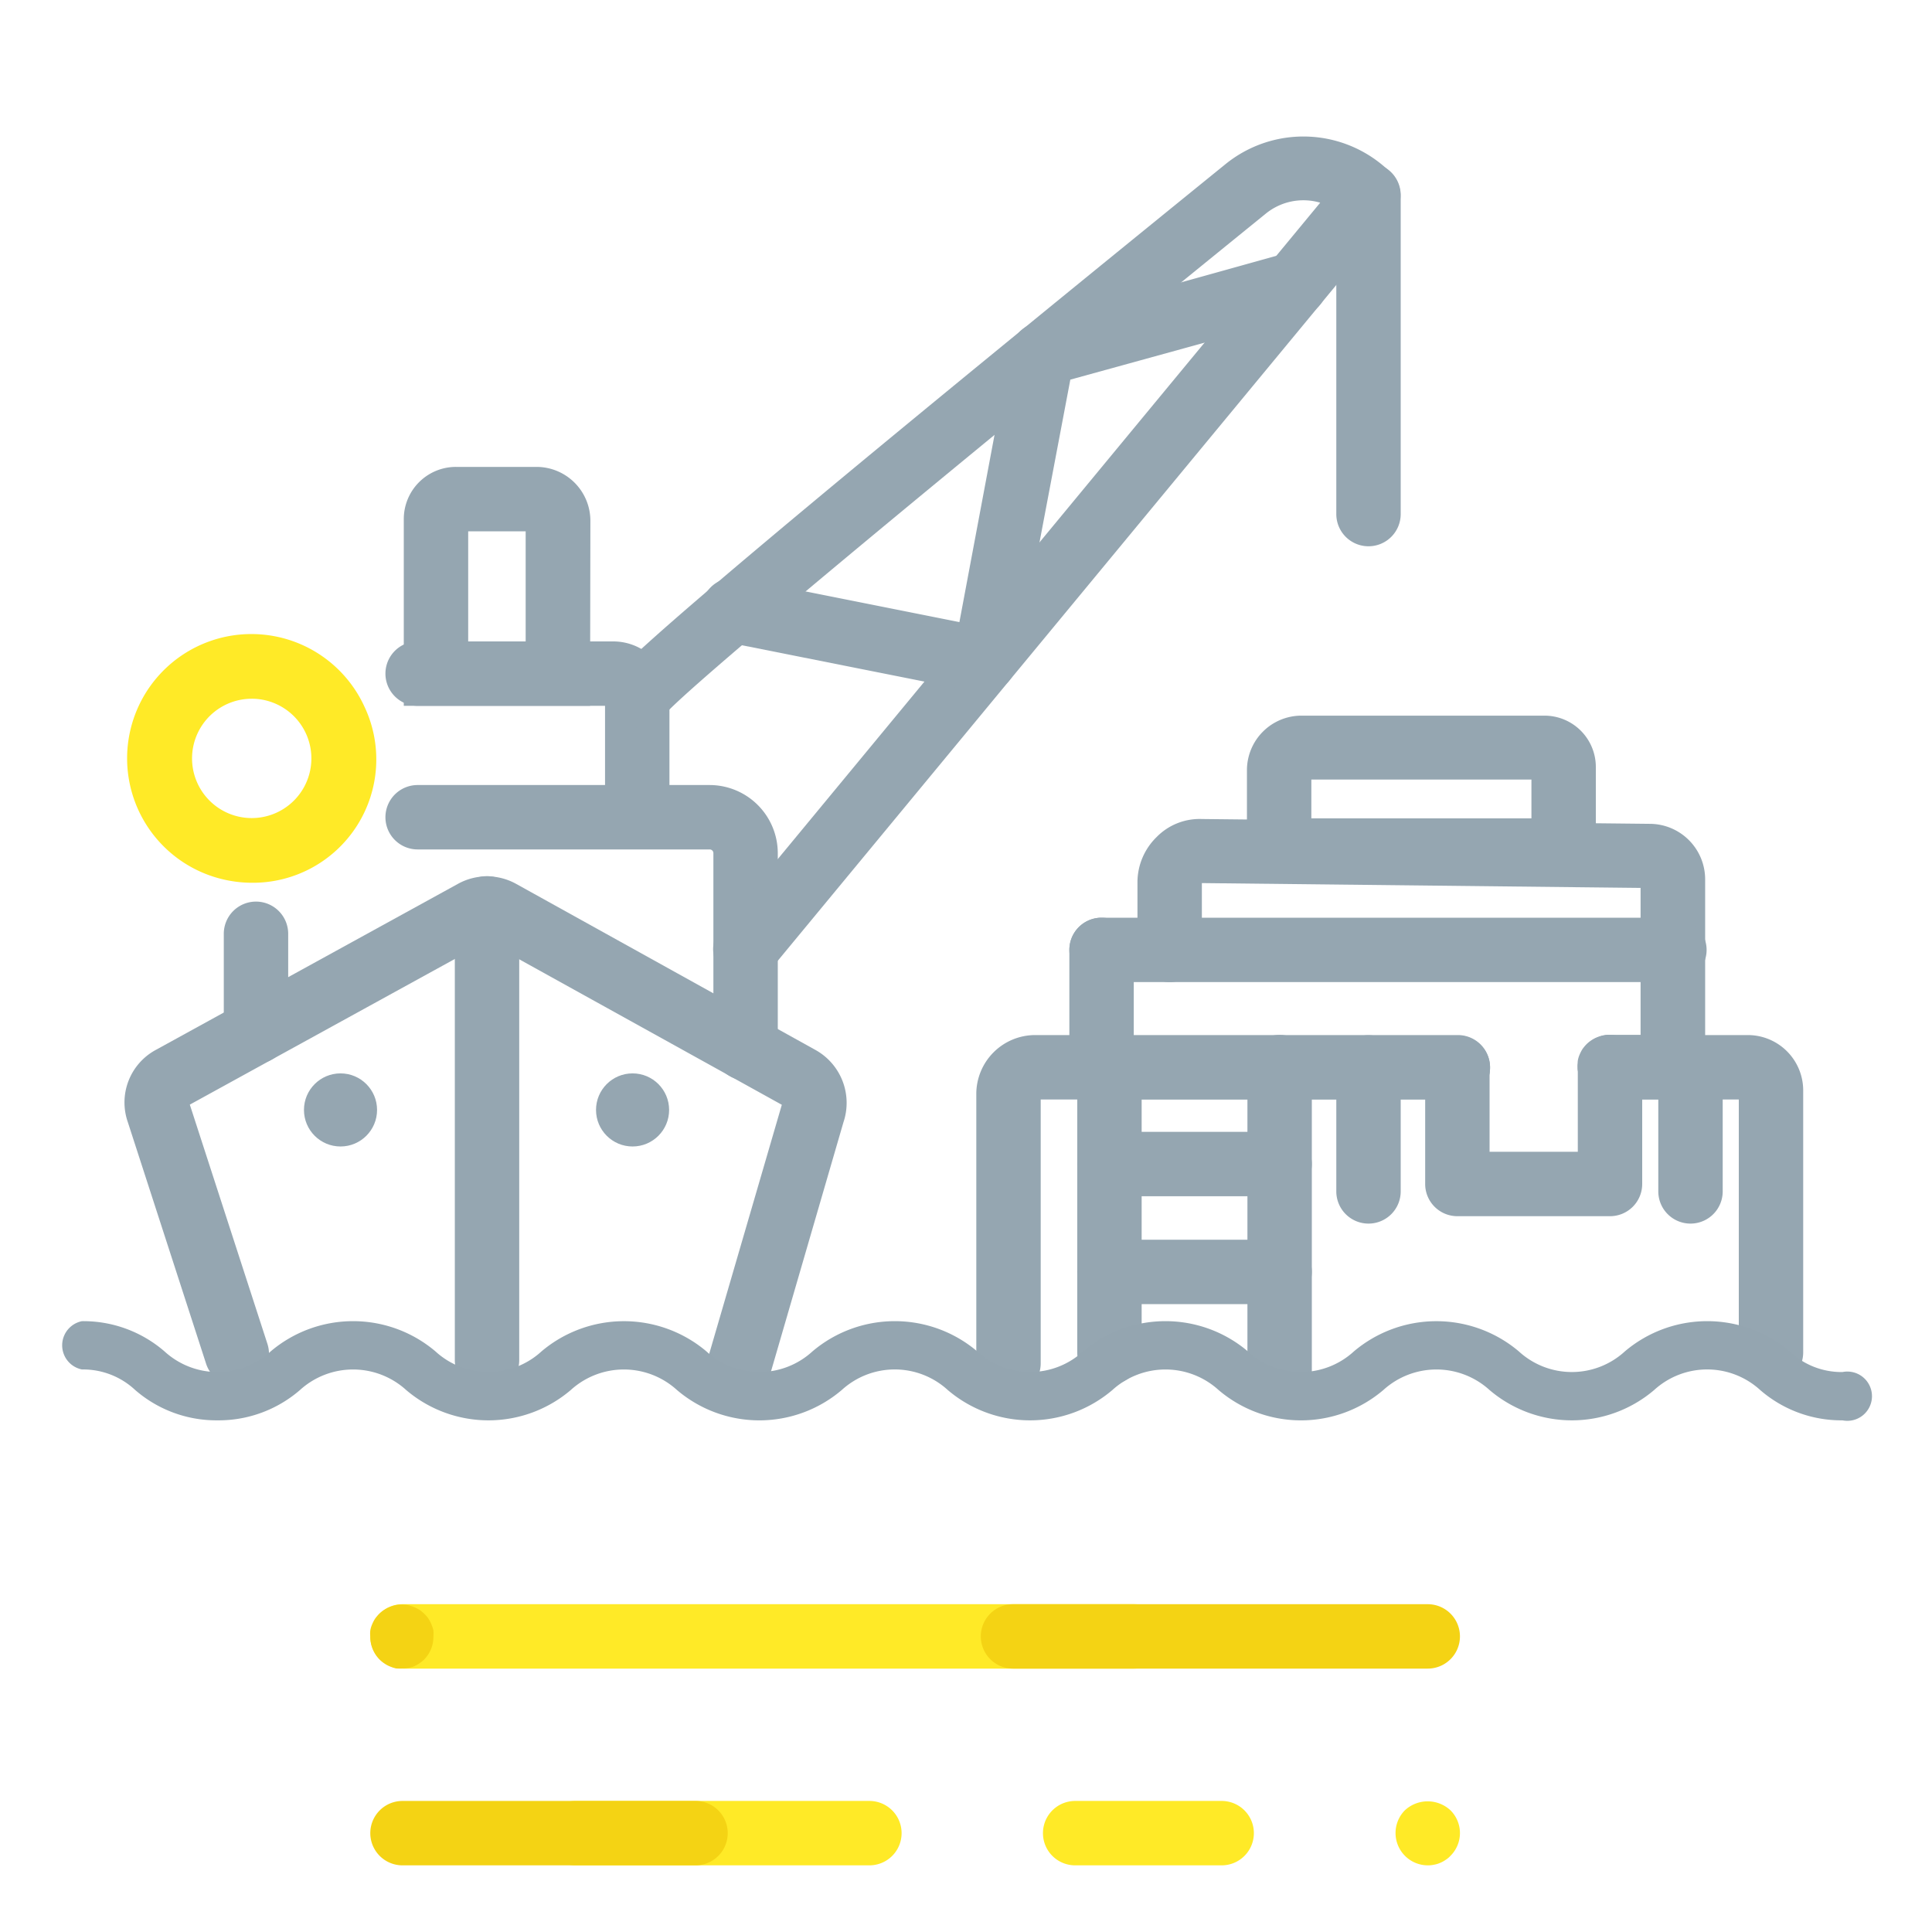 <svg xmlns="http://www.w3.org/2000/svg" width="120" height="120"><g data-name="01-icon_ocenza_hitos_hitos-7"><g data-name="Capa 1"><path data-name="Rectángulo 2944" fill="none" d="M0 0h120v120H0z"/><path data-name="Trazado 7195" d="M54 115.86H35.74a2 2 0 010-4H54a2 2 0 110 4z" fill="#ffea27"/><path data-name="Trazado 7196" d="M75.88 115.86h-9.1a2 2 0 010-4h9.1a2 2 0 010 4z" fill="#ffea27"/><path data-name="Trazado 7197" d="M88.68 115.86a2.008 2.008 0 01-1.42-3.42 2.08 2.08 0 012.83 0 1.992 1.992 0 010 2.83 1.42 1.42 0 01-.3.25 1.7 1.7 0 01-.35.19 1.58 1.58 0 01-.37.11 1.721 1.721 0 01-.39.04z" fill="#ffea27"/><g data-name="Grupo 8580"><path data-name="Trazado 7198" d="M43.24 115.86H25a2 2 0 010-4h18.2a2 2 0 110 4z" fill="#f4d314"/></g><path data-name="Trazado 7199" d="M70.42 103.64H25a2 2 0 110-4h45.42a2 2 0 010 4z" fill="#ffea27"/><g data-name="Grupo 8581"><path data-name="Trazado 7200" d="M25 103.63a2.6 2.6 0 01-.4 0 2.289 2.289 0 01-.37-.12 1.83 1.83 0 01-.34-.18 1.89 1.89 0 01-.31-.25 2 2 0 01-.58-1.42 1.72 1.72 0 010-.39 1.58 1.58 0 01.11-.37 2.309 2.309 0 01.18-.35 2.48 2.48 0 01.25-.3 1.89 1.89 0 01.31-.25 1.83 1.83 0 01.34-.18 2.648 2.648 0 01.37-.12 2.1 2.1 0 01.79 0 2.649 2.649 0 01.37.12 2.309 2.309 0 01.35.18 2.34 2.34 0 01.3.25 1.809 1.809 0 01.25.3 2.427 2.427 0 01.3.72 2.56 2.56 0 010 .39 2 2 0 01-.58 1.42 2.16 2.16 0 01-.65.43 2 2 0 01-.69.12z" fill="#f4d314"/></g><g data-name="Grupo 8582"><path data-name="Trazado 7201" d="M88.68 103.64H62.92a2 2 0 110-4h25.76a2 2 0 010 4z" fill="#f4d314"/></g><path data-name="Trazado 7202" d="M79.48 81H68.91a2 2 0 010-4h10.57a2 2 0 010 4z" fill="#95a6b1"/><path data-name="Trazado 7203" d="M79.48 74.3H68.91a2 2 0 010-4h10.57a2 2 0 010 4z" fill="#95a6b1"/><path data-name="Trazado 7204" d="M100 68.27a2.6 2.6 0 01-.4 0 2.65 2.65 0 01-.37-.12 1.83 1.83 0 01-.34-.18l-.31-.25a2 2 0 01-.58-1.45 1.72 1.72 0 010-.39 1.581 1.581 0 01.11-.37 2.31 2.31 0 01.18-.35 2.478 2.478 0 01.25-.3 1.889 1.889 0 01.31-.25 1.829 1.829 0 01.34-.18 2.4 2.4 0 01.38-.12 2 2 0 01.78 0 2.65 2.65 0 01.37.12 2.311 2.311 0 01.35.18 2.16 2.16 0 01.55.55 2.426 2.426 0 01.3.72 2.58 2.58 0 010 .39 2 2 0 01-2 2z" fill="#95a6b1"/><path data-name="Trazado 7205" d="M90.55 68.28H68.42a2 2 0 01-2-2V59a2 2 0 014 0v5.32h20.13a2 2 0 010 4z" fill="#95a6b1"/><path data-name="Trazado 7206" d="M103.91 68.28H100a2 2 0 010-4h1.9v-9.13l-27.25-.3V59a2 2 0 01-4 0v-4.23A3.93 3.93 0 0171.83 52a3.74 3.74 0 012.81-1.13l27.84.3a3.45 3.45 0 013.43 3.46v11.65a2 2 0 01-2 2zm-1.47-13.13z" fill="#95a6b1"/><path data-name="Trazado 7207" d="M97.12 54.83H79.45a2 2 0 01-2-2v-5a3.39 3.39 0 013.38-3.38h15.1a3.19 3.19 0 013.19 3.19v5.22a2 2 0 01-2 1.97zm-15.67-4h13.67v-2.41H81.45zm14.48-2.41z" fill="#95a6b1"/><path data-name="Trazado 7208" d="M104 61H68.42a2 2 0 010-4H104a2 2 0 010 4z" fill="#95a6b1"/><path data-name="Trazado 7209" d="M62.64 86.68a2 2 0 01-2-2V67.94a3.66 3.66 0 013.65-3.65h26.26a2 2 0 010 4H64.64v16.39a2 2 0 01-2 2z" fill="#95a6b1"/><path data-name="Trazado 7210" d="M110 86a2 2 0 01-2-2V68.29h-8a2 2 0 010-4h8.59a3.44 3.44 0 013.41 3.43V84a2 2 0 01-2 2z" fill="#95a6b1"/><path data-name="Trazado 7211" d="M68.91 86a2 2 0 01-2-2V66.3a2 2 0 014 0V84a2 2 0 01-2 2z" fill="#95a6b1"/><path data-name="Trazado 7212" d="M79.48 87.54a2 2 0 01-2-2V66.28a2 2 0 014 0v19.26a2 2 0 01-2 2z" fill="#95a6b1"/><path data-name="Trazado 7213" d="M100 75.54h-9.48a2 2 0 01-2-2v-7.22a2 2 0 014 0v5.22H98V66.3a2 2 0 014 0v7.24a2 2 0 01-2 2z" fill="#95a6b1"/><path data-name="Trazado 7214" d="M105 76a2 2 0 01-2-2v-7.7a2 2 0 014 0V74a2 2 0 01-2 2z" fill="#95a6b1"/><path data-name="Trazado 7215" d="M85 76a2 2 0 01-2-2v-7.7a2 2 0 014 0V74a2 2 0 01-2 2z" fill="#95a6b1"/><path data-name="Trazado 7216" d="M15.63 54.83a7.9 7.9 0 01-2.7-.49 7.72 7.72 0 119.71-10.44 7.661 7.661 0 01-6.96 10.93zm0-11.43a3.706 3.706 0 101.29.23 3.64 3.64 0 00-1.3-.23z" fill="#ffea27"/><path data-name="Trazado 7217" d="M46.31 67.1a2 2 0 01-2-2V53a.23.23 0 00-.23-.24H25.94a2 2 0 110-4h18.14A4.24 4.24 0 0148.31 53v12.1a2 2 0 01-2 2z" fill="#95a6b1"/><path data-name="Trazado 7218" d="M15.9 66.07a2 2 0 01-2-2V58a2 2 0 014 0v6.12a2 2 0 01-2 1.95z" fill="#95a6b1"/><path data-name="Trazado 7219" d="M39.58 52.75a2 2 0 01-2-2v-6.91H25.94a2 2 0 110-4h12.15a3.49 3.49 0 013.49 3.49v7.42a2 2 0 01-2 2zm-1.49-8.91z" fill="#95a6b1"/><path data-name="Trazado 7220" d="M45.91 86.82a2.1 2.1 0 01-.56-.08A2 2 0 0144 84.26l4.56-15.64-18.32-10.15-18.45 10.14 4.82 14.86a2 2 0 01-3.81 1.23l-4.86-15a3.71 3.71 0 011.74-4.49L28.44 54.9a3.73 3.73 0 013.62 0l18.6 10.32a3.76 3.76 0 011.73 4.48l-4.56 15.68a2 2 0 01-1.92 1.44zm2.66-18.32zm-36.85-.1z" fill="#95a6b1"/><path data-name="Trazado 7221" d="M30.25 86.48a2 2 0 01-2-2V56.42a2 2 0 014 0v28.06a2 2 0 01-2 2z" fill="#95a6b1"/><circle data-name="Elipse 1209" cx="2.27" cy="2.27" r="2.27" transform="translate(18.88 66.67)" fill="#95a6b1"/><circle data-name="Elipse 1210" cx="2.27" cy="2.27" r="2.27" transform="translate(37.02 66.67)" fill="#95a6b1"/><path data-name="Trazado 7222" d="M36.65 43.84H25.08V32.23A3.24 3.24 0 0128.33 29h5a3.35 3.35 0 013.34 3.34zm-7.57-4h3.57V33h-3.57z" fill="#95a6b1"/><path data-name="Trazado 7223" d="M114.44 88.22a7.69 7.69 0 01-5.12-1.89 4.88 4.88 0 00-6.57 0 7.88 7.88 0 01-10.24 0 4.9 4.9 0 00-6.58 0 7.89 7.89 0 01-10.25 0 4.9 4.9 0 00-6.58 0 7.88 7.88 0 01-10.24 0 4.88 4.88 0 00-6.57 0 7.89 7.89 0 01-10.25 0 4.9 4.9 0 00-6.58 0 7.88 7.88 0 01-10.24 0 4.9 4.9 0 00-6.58 0 7.72 7.72 0 01-5.13 1.89 7.69 7.69 0 01-5.12-1.89 4.73 4.73 0 00-3.3-1.27 1.53 1.53 0 010-3 7.7 7.7 0 015.13 1.88 4.88 4.88 0 006.59 0 7.91 7.91 0 0110.24 0 4.87 4.87 0 006.58 0 7.93 7.93 0 0110.25 0 4.87 4.87 0 006.58 0 7.91 7.91 0 0110.24 0 4.86 4.86 0 006.57 0 7.91 7.91 0 0110.24 0 4.87 4.87 0 006.58 0 7.93 7.93 0 0110.25 0 4.87 4.87 0 006.58 0 7.91 7.91 0 0110.24 0 4.69 4.69 0 003.28 1.28 1.53 1.53 0 110 3z" fill="#94a5b0"/><path data-name="Trazado 7224" d="M46.31 61a2.047 2.047 0 01-1.58-3.31L82 12.59a3.7 3.7 0 00-3.38.68c-21.71 17.61-36 29.52-37.37 31.15a2 2 0 01-3.43-2c.33-.62 1.11-2.06 38.28-32.21a7.68 7.68 0 0110.3.53 2 2 0 01.13 2.69l-38.68 46.8a2 2 0 01-1.54.77zm-5-16.68l-.06.11a.41.41 0 00.09-.15z" fill="#95a6b1"/><path data-name="Trazado 7225" d="M85 33.93a2 2 0 01-2-2V12.12a2 2 0 014 0v19.81a2 2 0 01-2 2z" fill="#95a6b1"/><path data-name="Trazado 7226" d="M61.15 43a2.581 2.581 0 01-.39 0l-15.57-3.1a2.026 2.026 0 11.81-3.97l13.59 2.71 3.19-17a2 2 0 011.43-1.55l15.71-4.38A2.009 2.009 0 0181 19.58l-14.52 4-3.37 17.79a2 2 0 01-2 1.63z" fill="#95a6b1"/></g></g></svg>
